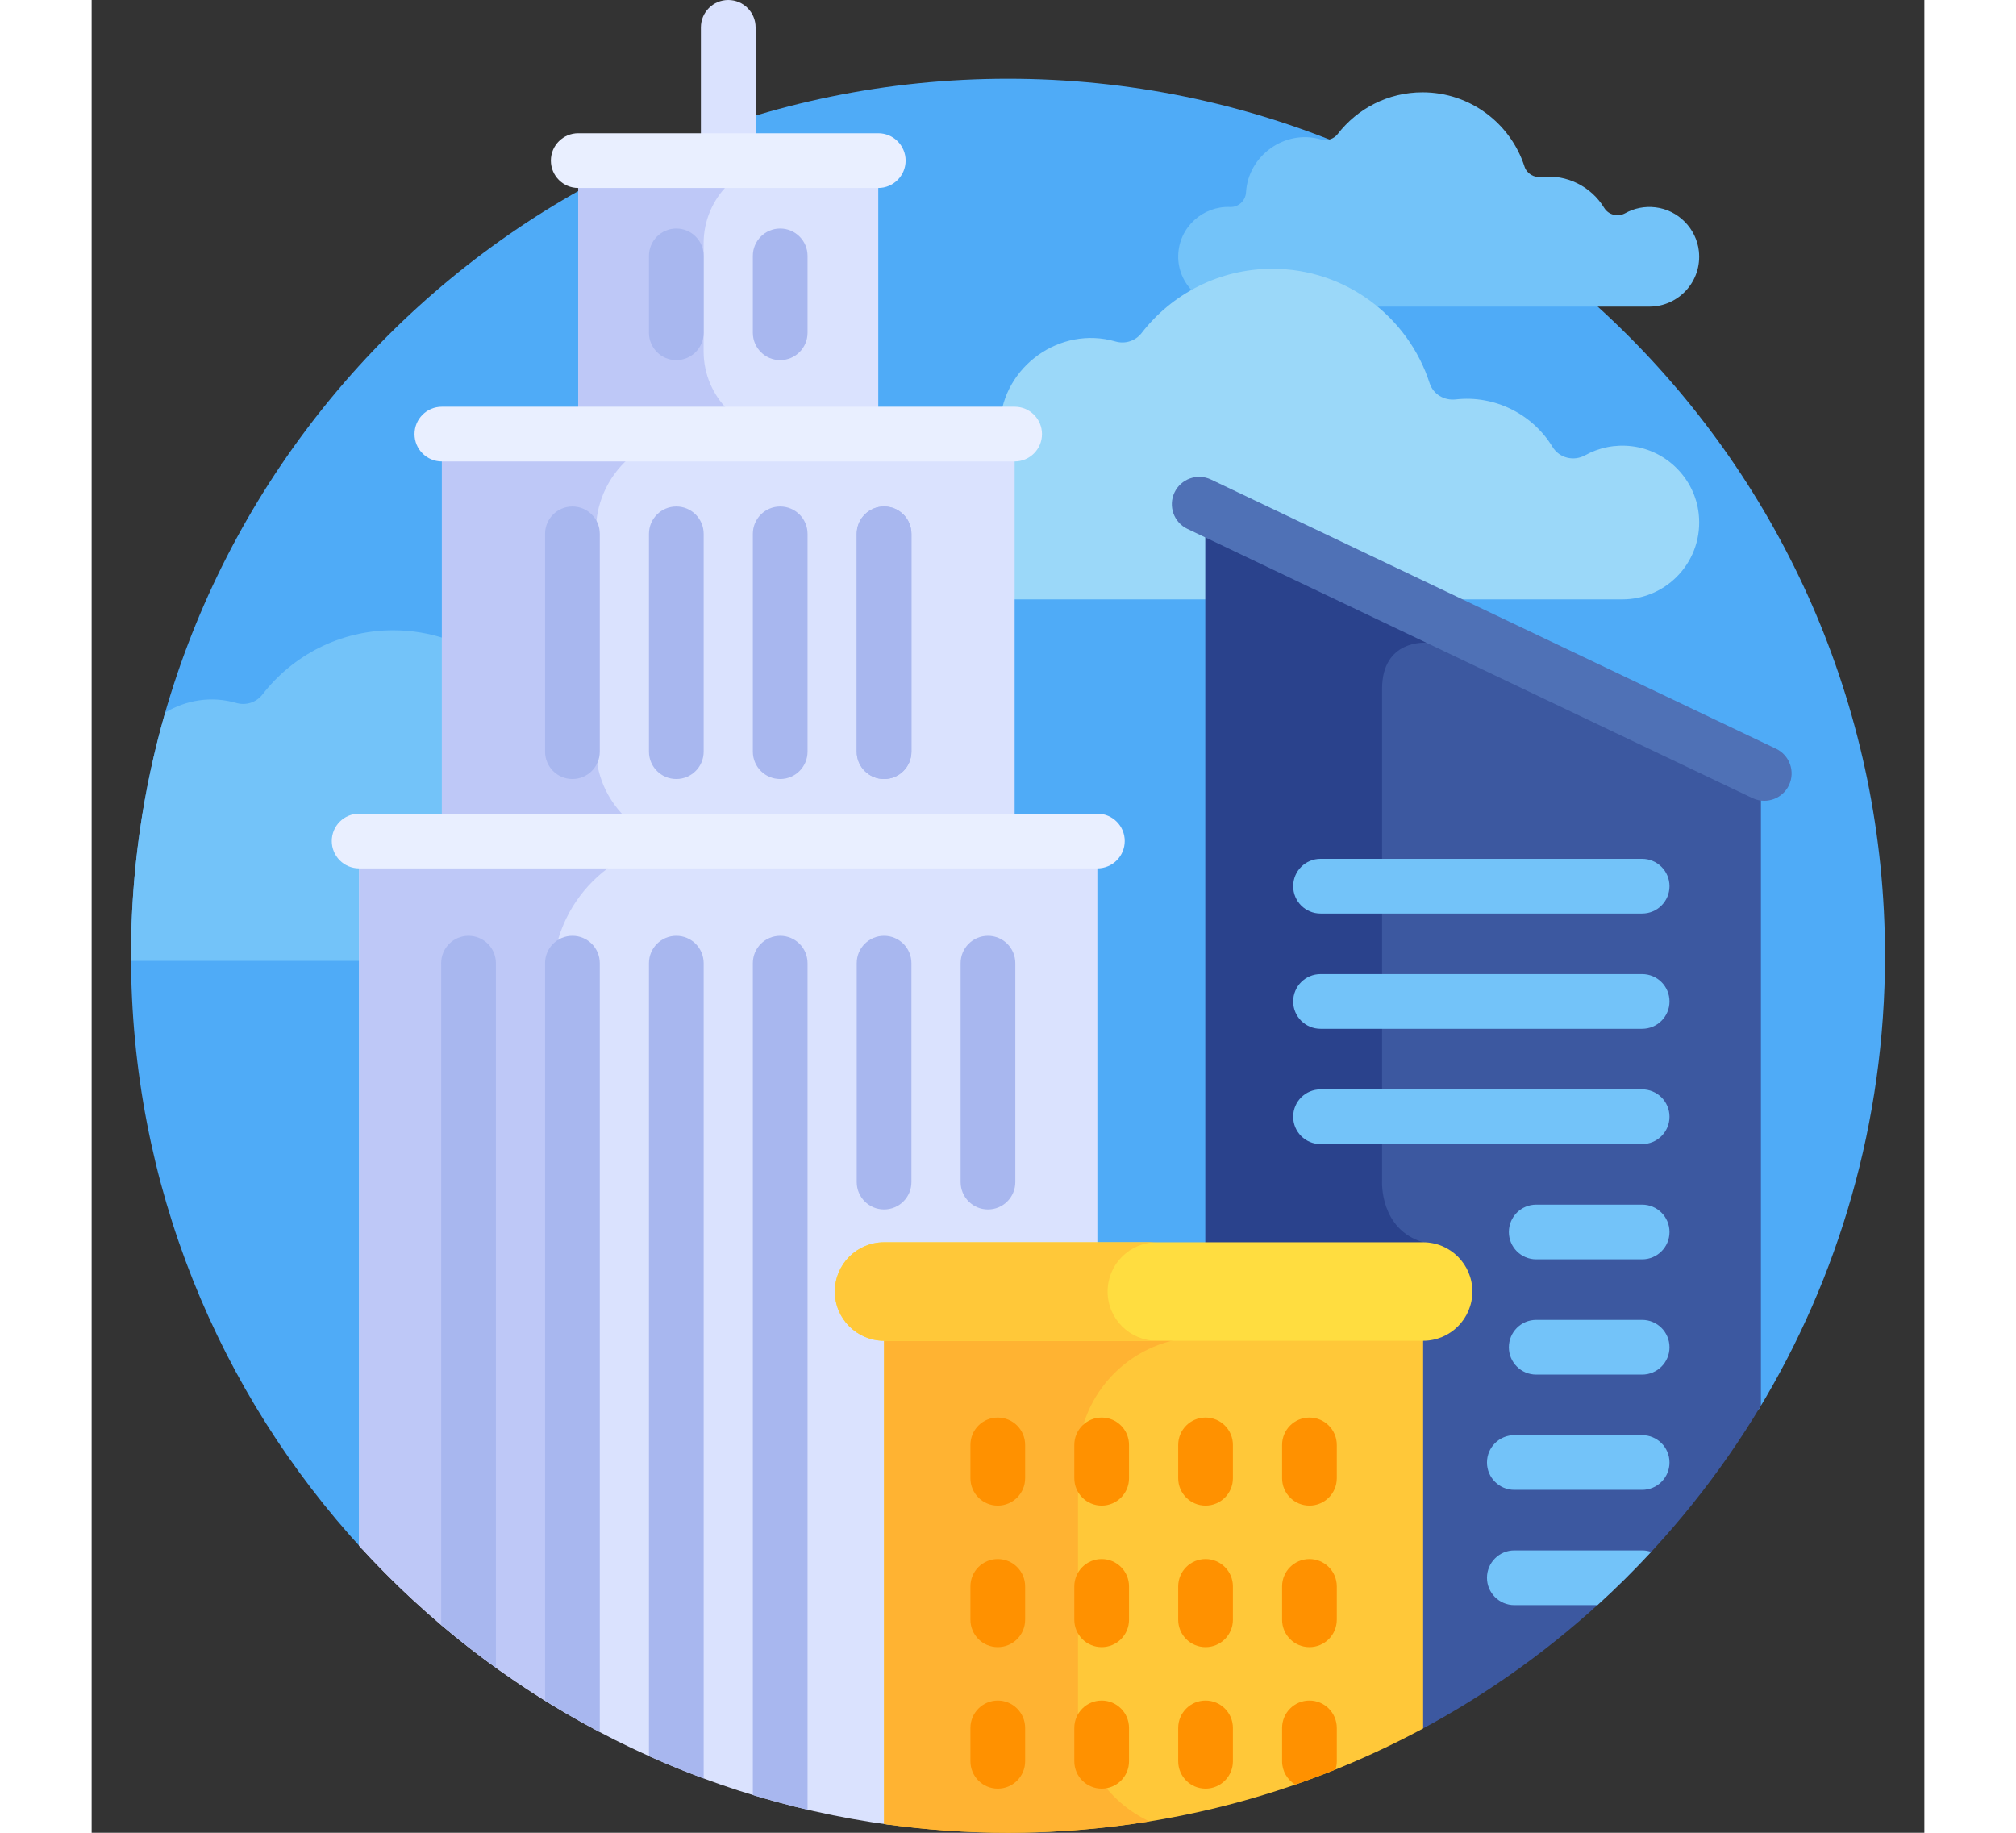<svg id="Layer_1" enable-background="new 0 0 512 512" height="20" viewBox="0 0 512 512" width="22" xmlns="http://www.w3.org/2000/svg"><rect x="0" y="0" width="512" height="512" fill="#333333" stroke="none"/><g><path d="m340.212 432.821 125.404-38.922c22.456-37.013 35.386-80.447 35.386-126.901 0-135.311-109.691-245.002-245.002-245.002s-245.002 109.691-245.002 245.002c0 63.962 24.52 122.191 64.661 165.823z" fill="#4fabf7"/><path d="m322.499 53.725c.571-10.227 10.857-17.687 20.896-14.776 1.747.507 3.616-.09 4.729-1.529 5.474-7.075 14.046-11.632 23.684-11.632 13.317 0 24.596 8.699 28.479 20.724.643 1.992 2.63 3.168 4.71 2.931 7.064-.805 13.912 2.646 17.54 8.6 1.234 2.025 3.84 2.658 5.914 1.508 2.459-1.363 5.373-2.003 8.459-1.629 6.317.765 11.392 5.894 12.094 12.218.933 8.4-5.617 15.511-13.829 15.511h-117.37c-7.792 0-14.388-6.376-14.255-14.167.138-8.102 7.017-13.986 14.499-13.666 2.337.102 4.319-1.756 4.45-4.093z" fill="#73c3f9"/><path d="m253.792 118.185c.881-15.778 16.749-27.287 32.237-22.795 2.695.782 5.579-.14 7.296-2.359 8.445-10.915 21.669-17.945 36.538-17.945 20.545 0 37.945 13.421 43.936 31.972.992 3.073 4.057 4.887 7.266 4.522 10.897-1.242 21.462 4.082 27.059 13.268 1.904 3.125 5.924 4.101 9.124 2.327 3.793-2.103 8.289-3.09 13.05-2.513 9.746 1.18 17.574 9.092 18.658 18.849 1.44 12.959-8.666 23.93-21.334 23.93h-181.072c-12.02 0-22.197-9.837-21.992-21.855.214-12.5 10.826-21.577 22.367-21.083 3.608.152 6.666-2.714 6.867-6.318z" fill="#9bd8f9"/><path d="m203.345 244.499c-1.084-9.757-8.913-17.669-18.658-18.849-4.762-.577-9.257.41-13.05 2.513-3.2 1.774-7.22.798-9.124-2.327-5.597-9.186-16.162-14.51-27.059-13.268-3.209.366-6.273-1.449-7.266-4.522-5.991-18.551-23.391-31.972-43.936-31.972-14.869 0-28.093 7.03-36.538 17.945-1.717 2.219-4.601 3.14-7.296 2.359-7.022-2.037-14.118-.776-19.865 2.673-6.215 21.576-9.554 44.37-9.554 67.946 0 .478.014.953.017 1.431h170.997c12.666.001 22.772-10.97 21.332-23.929z" fill="#73c3f9"/><path d="m371.932 373.021h-1.528v110.664c39.699-21.004 72.931-52.59 95.936-91.01v-177.076l-155.194-73.876v206.844h60.787c6.742 0 12.227 5.485 12.227 12.227s-5.486 12.227-12.228 12.227z" fill="#3c58a0"/><path d="m311.146 348.567h60.787c.014 0 .028.002.043.002v-1.531c-12.191-3.628-11.476-17.038-11.476-17.038s0-123.5 0-137.5 12.381-12.941 12.381-12.941l-1.508-9.167-60.226-28.669v206.844z" fill="#2a428c"/><path d="m74.728 431.821c37.923 41.683 90.03 70.222 148.691 78.018v-136.309h.001 57.548v-138.582h-206.24z" fill="#dae2fe"/><path d="m128.756 273.321c0-21.193 17.18-38.373 38.373-38.373h-92.401v196.873c15.744 17.305 33.94 32.335 54.028 44.566z" fill="#bec8f7"/><path d="m97.843 121.263h160.01v114.704h-160.01z" fill="#dae2fe"/><path d="m140.871 208.849v-60.468c0-14.977 12.141-27.118 27.118-27.118h-70.146v114.704h70.146c-14.977 0-27.118-12.141-27.118-27.118z" fill="#bec8f7"/><g><path d="m177.848 46.835c-4.22 0-7.642-3.421-7.642-7.642v-31.551c0-4.22 3.421-7.642 7.642-7.642 4.22 0 7.642 3.421 7.642 7.642v31.551c-.001 4.22-3.422 7.642-7.642 7.642z" fill="#dae2fe"/></g><g fill="#a8b7ef"><path d="m105.292 261.422c-4.22 0-7.642 3.421-7.642 7.642v184.871c4.932 4.182 10.028 8.174 15.284 11.961v-196.832c0-4.22-3.421-7.642-7.642-7.642z"/><path d="m134.314 261.422c-4.22 0-7.642 3.421-7.642 7.642v206.04c4.978 3.1 10.075 6.026 15.284 8.771v-214.81c0-4.221-3.421-7.643-7.642-7.643z"/><path d="m163.337 261.422c-4.22 0-7.642 3.421-7.642 7.642v221.522c5.007 2.25 10.105 4.334 15.284 6.25v-227.772c0-4.22-3.422-7.642-7.642-7.642z"/><path d="m192.359 261.422c-4.22 0-7.642 3.421-7.642 7.642v232.389c5.029 1.527 10.123 2.903 15.284 4.11v-236.499c-.001-4.22-3.422-7.642-7.642-7.642z"/></g><g><path d="m221.38 337.868c-4.22 0-7.642-3.421-7.642-7.642v-61.162c0-4.22 3.421-7.642 7.642-7.642 4.22 0 7.642 3.421 7.642 7.642v61.162c0 4.221-3.421 7.642-7.642 7.642z" fill="#a8b7ef"/></g><g><path d="m134.315 217.627c-4.22 0-7.642-3.421-7.642-7.642v-60.851c0-4.22 3.421-7.642 7.642-7.642s7.642 3.421 7.642 7.642v60.851c-.001 4.22-3.422 7.642-7.642 7.642z" fill="#a8b7ef"/></g><g><path d="m163.337 217.627c-4.22 0-7.642-3.421-7.642-7.642v-60.851c0-4.22 3.421-7.642 7.642-7.642 4.22 0 7.642 3.421 7.642 7.642v60.851c-.001 4.22-3.422 7.642-7.642 7.642z" fill="#a8b7ef"/></g><g><path d="m192.359 217.627c-4.22 0-7.642-3.421-7.642-7.642v-60.851c0-4.22 3.421-7.642 7.642-7.642 4.22 0 7.642 3.421 7.642 7.642v60.851c-.001 4.22-3.422 7.642-7.642 7.642z" fill="#a8b7ef"/></g><g><path d="m221.381 217.627c-4.22 0-7.642-3.421-7.642-7.642v-60.851c0-4.22 3.421-7.642 7.642-7.642 4.22 0 7.642 3.421 7.642 7.642v60.851c0 4.22-3.422 7.642-7.642 7.642z" fill="#a8b7ef"/></g><g><path d="m221.38 217.627c-4.22 0-7.642-3.421-7.642-7.642v-60.851c0-4.22 3.421-7.642 7.642-7.642 4.22 0 7.642 3.421 7.642 7.642v60.851c0 4.22-3.421 7.642-7.642 7.642z" fill="#a8b7ef"/></g><g><path d="m250.403 337.868c-4.22 0-7.642-3.421-7.642-7.642v-61.162c0-4.22 3.421-7.642 7.642-7.642s7.642 3.421 7.642 7.642v61.162c0 4.221-3.422 7.642-7.642 7.642z" fill="#a8b7ef"/></g><path d="m135.937 44.867h83.822v76.396h-83.822z" fill="#dae2fe"/><path d="m170.965 98.145v-30.16c0-12.768 10.35-23.118 23.118-23.118h-58.146v76.396h58.146c-12.768 0-23.118-10.35-23.118-23.118z" fill="#bec8f7"/><path d="m221.381 373.53v136.024c11.312 1.6 22.866 2.446 34.619 2.446 41.959 0 81.45-10.556 115.975-29.145v-109.325z" fill="#ffc839"/><path d="m275.556 477.455v-69.383c0-19.078 15.465-34.543 34.543-34.543h-88.718v136.024c11.312 1.601 22.866 2.447 34.619 2.447 13.453 0 26.651-1.091 39.514-3.178-11.792-5.489-19.958-17.511-19.958-31.367z" fill="#ffb332"/><g><path d="m433.157 255.206h-89.845c-4.22 0-7.642-3.421-7.642-7.642 0-4.22 3.421-7.642 7.642-7.642h89.845c4.221 0 7.642 3.421 7.642 7.642-.001 4.221-3.422 7.642-7.642 7.642z" fill="#73c3f9"/></g><g><path d="m433.157 287.405h-89.845c-4.22 0-7.642-3.421-7.642-7.642 0-4.22 3.421-7.642 7.642-7.642h89.845c4.221 0 7.642 3.421 7.642 7.642-.001 4.221-3.422 7.642-7.642 7.642z" fill="#73c3f9"/></g><g><path d="m433.157 319.605h-89.845c-4.22 0-7.642-3.421-7.642-7.642s3.421-7.642 7.642-7.642h89.845c4.221 0 7.642 3.421 7.642 7.642s-3.422 7.642-7.642 7.642z" fill="#73c3f9"/></g><g><path d="m433.157 351.804h-29.591c-4.22 0-7.642-3.421-7.642-7.642s3.421-7.642 7.642-7.642h29.591c4.221 0 7.642 3.421 7.642 7.642s-3.422 7.642-7.642 7.642z" fill="#73c3f9"/></g><g><path d="m433.157 384.003h-29.591c-4.22 0-7.642-3.421-7.642-7.642s3.421-7.642 7.642-7.642h29.591c4.221 0 7.642 3.421 7.642 7.642s-3.422 7.642-7.642 7.642z" fill="#73c3f9"/></g><g><path d="m433.157 416.203h-35.704c-4.22 0-7.642-3.421-7.642-7.642 0-4.22 3.421-7.642 7.642-7.642h35.704c4.221 0 7.642 3.421 7.642 7.642-.001 4.22-3.422 7.642-7.642 7.642z" fill="#73c3f9"/></g><path d="m433.157 433.118h-35.705c-4.22 0-7.642 3.421-7.642 7.642s3.421 7.642 7.642 7.642h23.227c5.209-4.731 10.201-9.695 14.986-14.854-.787-.274-1.629-.43-2.508-.43z" fill="#73c3f9"/><g><path d="m467.265 223.707c-1.102 0-2.22-.239-3.281-.745l-157.858-75.206c-3.811-1.815-5.427-6.376-3.612-10.186s6.376-5.428 10.186-3.612l157.858 75.206c3.81 1.815 5.427 6.376 3.612 10.186-1.311 2.749-4.05 4.357-6.905 4.357z" fill="#4f71b6"/></g><g><path d="m253.145 420.607c-4.22 0-7.642-3.421-7.642-7.642v-9.322c0-4.22 3.421-7.642 7.642-7.642 4.22 0 7.642 3.421 7.642 7.642v9.322c0 4.22-3.422 7.642-7.642 7.642z" fill="#ff9100"/></g><g><path d="m282.167 420.607c-4.22 0-7.642-3.421-7.642-7.642v-9.322c0-4.22 3.421-7.642 7.642-7.642s7.642 3.421 7.642 7.642v9.322c0 4.22-3.421 7.642-7.642 7.642z" fill="#ff9100"/></g><g><path d="m311.189 420.607c-4.22 0-7.642-3.421-7.642-7.642v-9.322c0-4.22 3.421-7.642 7.642-7.642s7.642 3.421 7.642 7.642v9.322c0 4.22-3.421 7.642-7.642 7.642z" fill="#ff9100"/></g><g><path d="m340.212 420.607c-4.22 0-7.642-3.421-7.642-7.642v-9.322c0-4.22 3.421-7.642 7.642-7.642 4.22 0 7.642 3.421 7.642 7.642v9.322c-.001 4.22-3.422 7.642-7.642 7.642z" fill="#ff9100"/></g><g><path d="m253.145 460.137c-4.22 0-7.642-3.421-7.642-7.642v-9.322c0-4.22 3.421-7.642 7.642-7.642 4.22 0 7.642 3.421 7.642 7.642v9.322c0 4.221-3.422 7.642-7.642 7.642z" fill="#ff9100"/></g><g><path d="m282.167 460.137c-4.22 0-7.642-3.421-7.642-7.642v-9.322c0-4.22 3.421-7.642 7.642-7.642s7.642 3.421 7.642 7.642v9.322c0 4.221-3.421 7.642-7.642 7.642z" fill="#ff9100"/></g><g><path d="m311.189 460.137c-4.22 0-7.642-3.421-7.642-7.642v-9.322c0-4.22 3.421-7.642 7.642-7.642s7.642 3.421 7.642 7.642v9.322c0 4.221-3.421 7.642-7.642 7.642z" fill="#ff9100"/></g><g><path d="m340.212 460.137c-4.22 0-7.642-3.421-7.642-7.642v-9.322c0-4.22 3.421-7.642 7.642-7.642 4.22 0 7.642 3.421 7.642 7.642v9.322c-.001 4.221-3.422 7.642-7.642 7.642z" fill="#ff9100"/></g><g><path d="m253.145 499.668c-4.22 0-7.642-3.421-7.642-7.642v-9.322c0-4.22 3.421-7.642 7.642-7.642 4.22 0 7.642 3.421 7.642 7.642v9.322c0 4.22-3.422 7.642-7.642 7.642z" fill="#ff9100"/></g><g><path d="m282.167 499.668c-4.22 0-7.642-3.421-7.642-7.642v-9.322c0-4.22 3.421-7.642 7.642-7.642s7.642 3.421 7.642 7.642v9.322c0 4.22-3.421 7.642-7.642 7.642z" fill="#ff9100"/></g><g><path d="m311.189 499.668c-4.22 0-7.642-3.421-7.642-7.642v-9.322c0-4.22 3.421-7.642 7.642-7.642s7.642 3.421 7.642 7.642v9.322c0 4.22-3.421 7.642-7.642 7.642z" fill="#ff9100"/></g><path d="m340.212 475.062c-4.22 0-7.642 3.421-7.642 7.642v9.322c0 2.762 1.471 5.175 3.667 6.517 3.798-1.316 7.553-2.722 11.263-4.217.229-.726.354-1.498.354-2.3v-9.322c-.001-4.221-3.422-7.642-7.642-7.642z" fill="#ff9100"/><g><path d="m371.976 374.549h-150.595c-7.597 0-13.755-6.158-13.755-13.755s6.158-13.755 13.755-13.755h150.594c7.597 0 13.755 6.158 13.755 13.755.001 7.597-6.157 13.755-13.754 13.755z" fill="#ffdd40"/></g><path d="m283.828 360.794c0-7.597 6.158-13.755 13.755-13.755h-76.202c-7.597 0-13.755 6.158-13.755 13.755s6.158 13.755 13.755 13.755h76.202c-7.597 0-13.755-6.158-13.755-13.755z" fill="#ffc839"/><g><path d="m219.759 52.508h-83.822c-4.22 0-7.642-3.421-7.642-7.642s3.421-7.642 7.642-7.642h83.822c4.22 0 7.642 3.421 7.642 7.642s-3.422 7.642-7.642 7.642z" fill="#e9efff"/></g><g><path d="m257.853 128.905h-160.01c-4.22 0-7.642-3.421-7.642-7.642 0-4.22 3.421-7.642 7.642-7.642h160.01c4.22 0 7.642 3.421 7.642 7.642 0 4.22-3.422 7.642-7.642 7.642z" fill="#e9efff"/></g><g><path d="m280.967 242.59h-206.239c-4.22 0-7.642-3.421-7.642-7.642 0-4.22 3.421-7.642 7.642-7.642h206.239c4.22 0 7.642 3.421 7.642 7.642 0 4.22-3.421 7.642-7.642 7.642z" fill="#e9efff"/></g><g><path d="m163.337 100.599c-4.22 0-7.642-3.421-7.642-7.642v-21.477c0-4.22 3.421-7.642 7.642-7.642s7.642 3.421 7.642 7.642v21.477c0 4.22-3.422 7.642-7.642 7.642z" fill="#a8b7ef"/></g><g><path d="m192.359 100.599c-4.22 0-7.642-3.421-7.642-7.642v-21.477c0-4.22 3.421-7.642 7.642-7.642s7.642 3.421 7.642 7.642v21.477c0 4.22-3.422 7.642-7.642 7.642z" fill="#a8b7ef"/></g></g></svg>